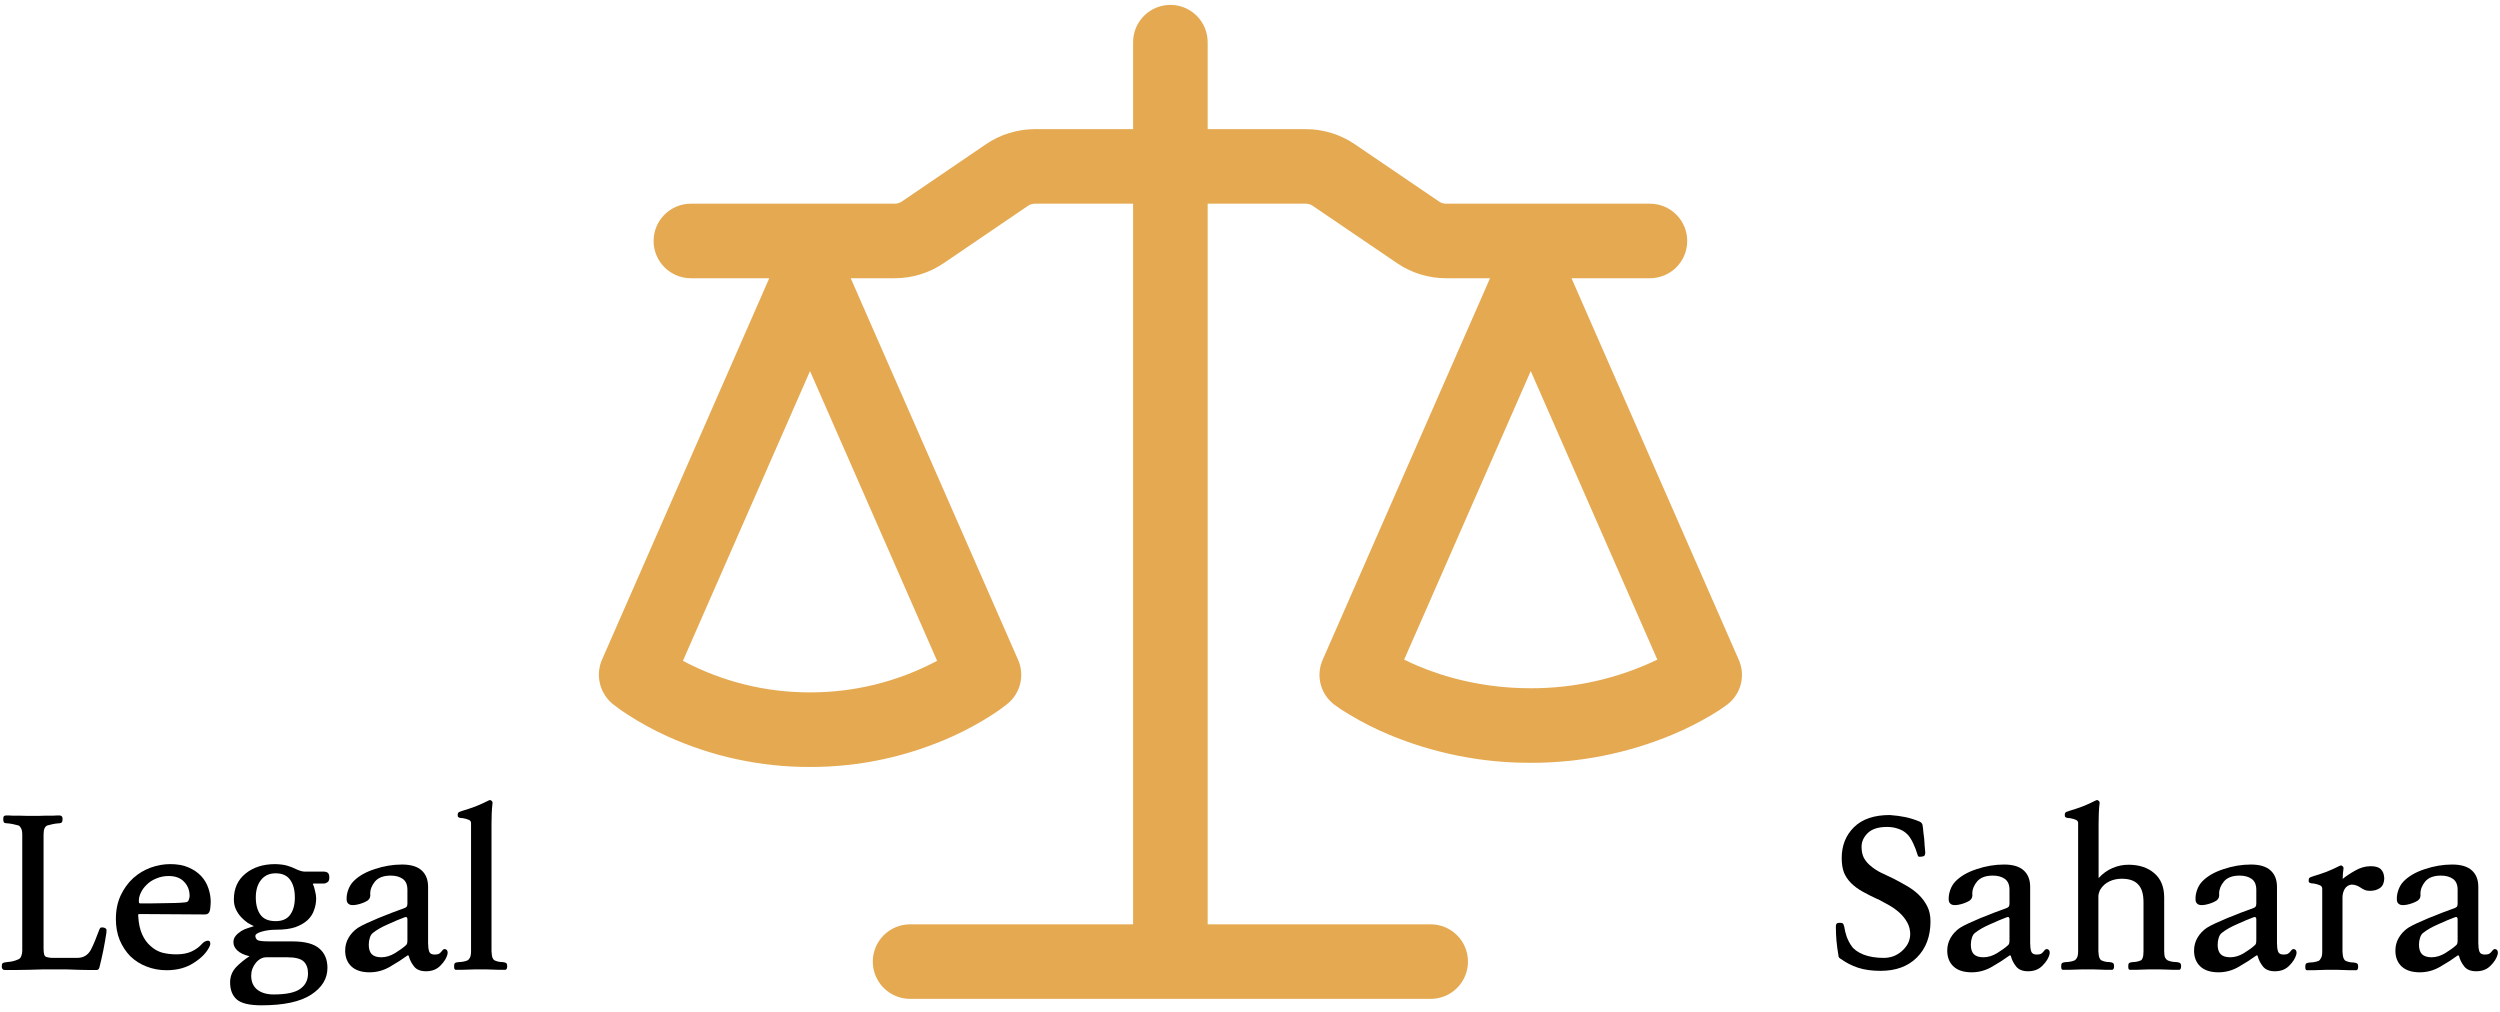 <svg width="383" height="155" viewBox="0 0 383 155" fill="none" xmlns="http://www.w3.org/2000/svg">
<path d="M6.674 145.278C6.674 145.705 6.706 146.025 6.77 146.238C6.834 146.451 6.962 146.579 7.154 146.622C7.389 146.686 7.645 146.729 7.922 146.75C8.199 146.75 8.466 146.75 8.722 146.75H11.762C12.295 146.75 12.733 146.643 13.074 146.43C13.415 146.217 13.693 145.918 13.906 145.534C14.141 145.086 14.365 144.595 14.578 144.062C14.791 143.529 14.994 143.006 15.186 142.494C15.271 142.259 15.357 142.131 15.442 142.11C15.549 142.067 15.709 142.067 15.922 142.11C16.05 142.153 16.135 142.195 16.178 142.238C16.242 142.281 16.285 142.334 16.306 142.398C16.327 142.462 16.327 142.537 16.306 142.622C16.306 142.686 16.306 142.761 16.306 142.846C16.178 143.721 16.018 144.638 15.826 145.598C15.634 146.537 15.431 147.422 15.218 148.254C15.154 148.425 15.09 148.521 15.026 148.542C14.962 148.585 14.866 148.606 14.738 148.606C14.546 148.606 14.194 148.606 13.682 148.606C13.17 148.606 12.605 148.595 11.986 148.574C11.367 148.553 10.749 148.531 10.13 148.51C9.511 148.51 8.999 148.51 8.594 148.51C8.125 148.51 7.485 148.51 6.674 148.51C5.885 148.531 5.106 148.553 4.338 148.574C3.549 148.595 2.845 148.606 2.226 148.606C1.607 148.606 1.255 148.606 1.17 148.606C1.042 148.606 0.925 148.606 0.818 148.606C0.711 148.606 0.615 148.595 0.53 148.574C0.445 148.531 0.381 148.467 0.338 148.382C0.295 148.318 0.274 148.201 0.274 148.03C0.274 147.902 0.285 147.795 0.306 147.71C0.349 147.625 0.402 147.561 0.466 147.518C0.53 147.497 0.605 147.475 0.69 147.454C0.797 147.433 0.925 147.411 1.074 147.39C1.394 147.369 1.693 147.326 1.97 147.262C2.247 147.198 2.525 147.102 2.802 146.974C3.015 146.889 3.165 146.729 3.25 146.494C3.357 146.238 3.41 145.95 3.41 145.63V127.87C3.41 127.422 3.346 127.091 3.218 126.878C3.111 126.665 2.983 126.526 2.834 126.462C2.599 126.398 2.333 126.334 2.034 126.27C1.757 126.206 1.49 126.163 1.234 126.142C0.978 126.142 0.786 126.11 0.658 126.046C0.551 125.961 0.498 125.769 0.498 125.47C0.498 125.321 0.509 125.214 0.53 125.15C0.573 125.065 0.626 125.011 0.69 124.99C0.754 124.947 0.839 124.926 0.946 124.926C1.053 124.926 1.181 124.926 1.33 124.926C1.373 124.926 1.554 124.937 1.874 124.958C2.194 124.958 2.557 124.958 2.962 124.958C3.367 124.979 3.762 124.99 4.146 124.99C4.53 124.99 4.829 124.99 5.042 124.99C5.234 124.99 5.522 124.99 5.906 124.99C6.29 124.99 6.685 124.979 7.09 124.958C7.495 124.958 7.858 124.958 8.178 124.958C8.498 124.937 8.69 124.926 8.754 124.926C8.882 124.926 8.999 124.926 9.106 124.926C9.213 124.926 9.298 124.947 9.362 124.99C9.426 125.011 9.479 125.065 9.522 125.15C9.565 125.214 9.586 125.321 9.586 125.47C9.586 125.769 9.522 125.961 9.394 126.046C9.287 126.11 9.106 126.142 8.85 126.142C8.594 126.163 8.317 126.206 8.018 126.27C7.719 126.334 7.463 126.398 7.25 126.462C7.079 126.526 6.941 126.665 6.834 126.878C6.727 127.091 6.674 127.422 6.674 127.87V145.278Z" fill="black"/>
<path d="M21.273 138.11C21.273 138.217 21.284 138.291 21.305 138.334C21.348 138.377 21.422 138.398 21.529 138.398C22.041 138.398 22.617 138.398 23.257 138.398C23.897 138.398 24.537 138.387 25.177 138.366C25.817 138.345 26.415 138.334 26.969 138.334C27.545 138.313 28.015 138.281 28.377 138.238C28.676 138.217 28.857 138.089 28.921 137.854C29.006 137.598 29.049 137.406 29.049 137.278C29.049 136.403 28.772 135.678 28.217 135.102C27.663 134.505 26.873 134.206 25.849 134.206C25.145 134.206 24.505 134.334 23.929 134.59C23.353 134.825 22.873 135.134 22.489 135.518C22.084 135.902 21.774 136.329 21.561 136.798C21.348 137.246 21.252 137.683 21.273 138.11ZM31.001 144.542C31.151 144.371 31.321 144.254 31.513 144.19C31.705 144.105 31.887 144.094 32.057 144.158C32.164 144.243 32.217 144.361 32.217 144.51C32.239 144.638 32.206 144.787 32.121 144.958C31.695 145.897 30.895 146.739 29.721 147.486C28.569 148.254 27.172 148.638 25.529 148.638C24.42 148.638 23.385 148.446 22.425 148.062C21.486 147.699 20.665 147.177 19.961 146.494C19.279 145.79 18.735 144.958 18.329 143.998C17.945 143.038 17.753 141.971 17.753 140.798C17.753 139.433 17.998 138.227 18.489 137.182C18.98 136.137 19.62 135.251 20.409 134.526C21.198 133.822 22.084 133.289 23.065 132.926C24.068 132.563 25.07 132.382 26.073 132.382C27.183 132.382 28.121 132.553 28.889 132.894C29.678 133.235 30.329 133.683 30.841 134.238C31.332 134.771 31.695 135.39 31.929 136.094C32.164 136.777 32.281 137.47 32.281 138.174C32.281 138.366 32.27 138.569 32.249 138.782C32.228 138.995 32.206 139.187 32.185 139.358C32.142 139.593 32.057 139.774 31.929 139.902C31.823 140.03 31.62 140.094 31.321 140.094L21.401 140.03C21.294 140.03 21.22 140.051 21.177 140.094C21.156 140.137 21.156 140.222 21.177 140.35C21.241 141.481 21.444 142.419 21.785 143.166C22.127 143.913 22.564 144.51 23.097 144.958C23.609 145.427 24.196 145.758 24.857 145.95C25.54 146.121 26.265 146.206 27.033 146.206C27.951 146.206 28.729 146.057 29.369 145.758C30.009 145.459 30.553 145.054 31.001 144.542Z" fill="black"/>
<path d="M45.172 137.502C45.172 136.371 44.938 135.475 44.468 134.814C43.999 134.131 43.252 133.79 42.228 133.79C41.268 133.79 40.522 134.131 39.988 134.814C39.455 135.475 39.188 136.371 39.188 137.502C39.188 138.59 39.423 139.465 39.892 140.126C40.362 140.787 41.14 141.118 42.228 141.118C43.252 141.118 43.999 140.787 44.468 140.126C44.938 139.465 45.172 138.59 45.172 137.502ZM43.988 146.654H40.82C40.202 146.654 39.658 146.942 39.188 147.518C38.719 148.094 38.484 148.745 38.484 149.47C38.484 150.409 38.794 151.123 39.412 151.614C40.031 152.105 40.874 152.35 41.94 152.35C43.86 152.35 45.215 152.062 46.004 151.486C46.794 150.931 47.188 150.142 47.188 149.118C47.188 148.329 46.964 147.721 46.516 147.294C46.068 146.867 45.226 146.654 43.988 146.654ZM35.764 144.318C35.764 143.955 35.882 143.635 36.116 143.358C36.351 143.081 36.639 142.835 36.98 142.622C37.3 142.43 37.642 142.281 38.004 142.174C38.367 142.046 38.666 141.95 38.9 141.886C38.623 141.758 38.303 141.587 37.94 141.374C37.599 141.139 37.268 140.851 36.948 140.51C36.628 140.169 36.362 139.774 36.148 139.326C35.935 138.878 35.828 138.366 35.828 137.79C35.828 136.126 36.415 134.814 37.588 133.854C38.783 132.873 40.308 132.382 42.164 132.382C42.89 132.403 43.487 132.478 43.956 132.606C44.426 132.734 44.938 132.937 45.492 133.214C45.727 133.321 45.972 133.406 46.228 133.47C46.484 133.534 46.74 133.555 46.996 133.534H49.62C49.876 133.534 50.079 133.598 50.228 133.726C50.378 133.854 50.452 134.089 50.452 134.43C50.452 134.793 50.356 135.038 50.164 135.166C49.972 135.294 49.78 135.358 49.588 135.358H48.116C47.988 135.358 47.924 135.379 47.924 135.422C47.924 135.465 47.946 135.507 47.988 135.55C48.095 135.806 48.191 136.137 48.276 136.542C48.383 136.947 48.436 137.31 48.436 137.63C48.436 138.249 48.33 138.846 48.116 139.422C47.924 139.998 47.594 140.51 47.124 140.958C46.634 141.406 46.004 141.769 45.236 142.046C44.468 142.302 43.508 142.43 42.356 142.43C41.524 142.43 40.778 142.526 40.116 142.718C39.455 142.91 39.124 143.134 39.124 143.39C39.124 143.625 39.22 143.827 39.412 143.998C39.604 144.147 40.234 144.222 41.3 144.222H44.788C46.708 144.222 48.084 144.585 48.916 145.31C49.748 146.014 50.164 147.006 50.164 148.286C50.164 149.929 49.332 151.294 47.668 152.382C46.004 153.47 43.466 154.014 40.052 154.014C38.218 154.014 36.959 153.715 36.276 153.118C35.594 152.521 35.252 151.646 35.252 150.494C35.252 149.619 35.551 148.851 36.148 148.19C36.767 147.55 37.46 146.985 38.228 146.494C37.396 146.302 36.767 146.003 36.34 145.598C35.935 145.193 35.743 144.766 35.764 144.318Z" fill="black"/>
<path d="M62.032 140.51C61.285 140.787 60.421 141.15 59.44 141.598C58.458 142.025 57.68 142.473 57.104 142.942C56.912 143.091 56.762 143.337 56.656 143.678C56.549 143.998 56.496 144.35 56.496 144.734C56.496 145.374 56.645 145.854 56.944 146.174C57.264 146.494 57.754 146.654 58.416 146.654C59.12 146.654 59.824 146.441 60.528 146.014C61.253 145.566 61.797 145.171 62.16 144.83C62.266 144.745 62.33 144.659 62.352 144.574C62.394 144.467 62.416 144.286 62.416 144.03V140.83C62.416 140.681 62.384 140.585 62.32 140.542C62.256 140.478 62.16 140.467 62.032 140.51ZM54.832 142.142C55.173 141.929 55.621 141.694 56.176 141.438C56.752 141.182 57.36 140.915 58 140.638C58.661 140.361 59.333 140.094 60.016 139.838C60.698 139.582 61.36 139.337 62 139.102C62.128 139.059 62.224 138.995 62.288 138.91C62.373 138.825 62.416 138.665 62.416 138.43V136.318C62.416 135.55 62.181 134.995 61.712 134.654C61.242 134.313 60.624 134.142 59.856 134.142C58.768 134.142 57.968 134.441 57.456 135.038C56.965 135.635 56.72 136.254 56.72 136.894C56.784 137.363 56.656 137.715 56.336 137.95C56.016 138.163 55.6 138.345 55.088 138.494C54.405 138.686 53.904 138.718 53.584 138.59C53.264 138.441 53.104 138.185 53.104 137.822C53.082 137.353 53.157 136.873 53.328 136.382C53.498 135.87 53.765 135.422 54.128 135.038C54.917 134.227 56.005 133.598 57.392 133.15C58.778 132.681 60.176 132.446 61.584 132.446C62.928 132.446 63.93 132.745 64.592 133.342C65.253 133.939 65.584 134.782 65.584 135.87V144.478C65.584 145.011 65.637 145.438 65.744 145.758C65.85 146.078 66.128 146.238 66.576 146.238C66.746 146.238 66.928 146.217 67.12 146.174C67.312 146.11 67.504 145.95 67.696 145.694C67.888 145.417 68.09 145.331 68.304 145.438C68.538 145.545 68.624 145.79 68.56 146.174C68.41 146.771 68.048 147.358 67.472 147.934C66.917 148.51 66.181 148.798 65.264 148.798C64.41 148.798 63.792 148.542 63.408 148.03C63.024 147.539 62.768 147.027 62.64 146.494C62.618 146.409 62.576 146.366 62.512 146.366C62.469 146.345 62.416 146.366 62.352 146.43C61.626 146.963 60.762 147.518 59.76 148.094C58.778 148.67 57.733 148.958 56.624 148.958C55.408 148.958 54.48 148.659 53.84 148.062C53.2 147.465 52.88 146.654 52.88 145.63C52.88 144.926 53.05 144.275 53.392 143.678C53.754 143.059 54.234 142.547 54.832 142.142Z" fill="black"/>
<path d="M75.299 145.726C75.321 146.195 75.374 146.537 75.459 146.75C75.545 146.942 75.651 147.07 75.779 147.134C75.971 147.219 76.163 147.283 76.355 147.326C76.569 147.369 76.782 147.39 76.995 147.39C77.209 147.411 77.379 147.454 77.507 147.518C77.635 147.582 77.699 147.753 77.699 148.03C77.699 148.201 77.678 148.318 77.635 148.382C77.614 148.467 77.571 148.521 77.507 148.542C77.443 148.585 77.358 148.595 77.251 148.574C77.166 148.574 77.07 148.574 76.963 148.574C76.899 148.574 76.718 148.574 76.419 148.574C76.142 148.574 75.822 148.563 75.459 148.542C75.097 148.542 74.745 148.531 74.403 148.51C74.062 148.51 73.817 148.51 73.667 148.51C73.475 148.51 73.198 148.51 72.835 148.51C72.494 148.531 72.142 148.542 71.779 148.542C71.395 148.563 71.054 148.574 70.755 148.574C70.478 148.574 70.318 148.574 70.275 148.574C70.147 148.574 70.041 148.574 69.955 148.574C69.87 148.595 69.795 148.585 69.731 148.542C69.667 148.521 69.625 148.467 69.603 148.382C69.582 148.318 69.571 148.201 69.571 148.03C69.571 147.753 69.625 147.582 69.731 147.518C69.859 147.454 70.041 147.411 70.275 147.39C70.467 147.39 70.691 147.369 70.947 147.326C71.203 147.283 71.427 147.219 71.619 147.134C71.747 147.07 71.865 146.942 71.971 146.75C72.099 146.537 72.163 146.195 72.163 145.726V126.11C72.163 125.854 72.046 125.683 71.811 125.598C71.577 125.491 71.278 125.406 70.915 125.342C70.766 125.342 70.638 125.331 70.531 125.31C70.446 125.289 70.371 125.267 70.307 125.246C70.243 125.203 70.19 125.161 70.147 125.118C70.126 125.054 70.115 124.958 70.115 124.83C70.115 124.745 70.126 124.67 70.147 124.606C70.169 124.542 70.211 124.489 70.275 124.446C70.318 124.403 70.382 124.371 70.467 124.35C70.574 124.307 70.691 124.265 70.819 124.222C71.417 124.051 72.089 123.827 72.835 123.55C73.582 123.251 74.243 122.953 74.819 122.654C75.011 122.547 75.161 122.547 75.267 122.654C75.395 122.739 75.459 122.857 75.459 123.006C75.395 123.518 75.353 124.051 75.331 124.606C75.31 125.139 75.299 125.662 75.299 126.174V145.726Z" fill="black"/>
<path d="M288.614 146.75C289.062 146.75 289.521 146.675 289.99 146.526C290.459 146.355 290.886 146.11 291.27 145.79C291.654 145.47 291.974 145.097 292.23 144.67C292.486 144.222 292.625 143.721 292.646 143.166C292.646 142.483 292.497 141.875 292.198 141.342C291.899 140.787 291.505 140.286 291.014 139.838C290.545 139.411 290.011 139.027 289.414 138.686C288.817 138.345 288.23 138.025 287.654 137.726V137.758C286.779 137.353 286.001 136.958 285.318 136.574C284.635 136.19 284.059 135.763 283.59 135.294C283.121 134.825 282.758 134.291 282.502 133.694C282.267 133.075 282.15 132.329 282.15 131.454C282.15 129.534 282.779 127.955 284.038 126.718C285.297 125.481 287.121 124.862 289.51 124.862C290.406 124.926 291.206 125.033 291.91 125.182C292.614 125.331 293.329 125.555 294.054 125.854C294.203 125.918 294.31 125.993 294.374 126.078C294.459 126.163 294.513 126.27 294.534 126.398C294.598 126.782 294.641 127.155 294.662 127.518C294.705 127.859 294.747 128.19 294.79 128.51C294.811 128.851 294.833 129.193 294.854 129.534C294.875 129.875 294.907 130.227 294.95 130.59C294.95 130.782 294.918 130.931 294.854 131.038C294.811 131.145 294.662 131.209 294.406 131.23C294.171 131.273 294.011 131.273 293.926 131.23C293.841 131.166 293.766 131.006 293.702 130.75C293.574 130.302 293.371 129.779 293.094 129.182C292.817 128.585 292.518 128.126 292.198 127.806C291.814 127.422 291.355 127.145 290.822 126.974C290.31 126.782 289.734 126.686 289.094 126.686C287.75 126.686 286.758 127.006 286.118 127.646C285.499 128.265 285.19 128.958 285.19 129.726C285.19 130.387 285.307 130.953 285.542 131.422C285.798 131.891 286.15 132.307 286.598 132.67C287.046 133.054 287.569 133.395 288.166 133.694C288.763 133.993 289.414 134.302 290.118 134.622C290.779 134.963 291.441 135.326 292.102 135.71C292.785 136.094 293.393 136.542 293.926 137.054C294.459 137.566 294.897 138.153 295.238 138.814C295.579 139.475 295.75 140.254 295.75 141.15C295.75 143.454 295.057 145.299 293.67 146.686C292.305 148.051 290.449 148.734 288.102 148.734C286.779 148.734 285.627 148.574 284.646 148.254C283.686 147.934 282.811 147.486 282.022 146.91C281.894 146.846 281.798 146.771 281.734 146.686C281.67 146.579 281.638 146.451 281.638 146.302C281.51 145.555 281.414 144.841 281.35 144.158C281.286 143.454 281.254 142.718 281.254 141.95C281.254 141.758 281.286 141.619 281.35 141.534C281.414 141.427 281.585 141.374 281.862 141.374C282.097 141.374 282.246 141.406 282.31 141.47C282.395 141.534 282.47 141.694 282.534 141.95C282.598 142.419 282.726 142.942 282.918 143.518C283.131 144.073 283.377 144.542 283.654 144.926C283.995 145.438 284.603 145.875 285.478 146.238C286.353 146.579 287.398 146.75 288.614 146.75Z" fill="black"/>
<path d="M307.469 140.51C306.723 140.787 305.859 141.15 304.877 141.598C303.896 142.025 303.117 142.473 302.541 142.942C302.349 143.091 302.2 143.337 302.093 143.678C301.987 143.998 301.933 144.35 301.933 144.734C301.933 145.374 302.082 145.854 302.381 146.174C302.701 146.494 303.192 146.654 303.853 146.654C304.557 146.654 305.261 146.441 305.965 146.014C306.691 145.566 307.235 145.171 307.597 144.83C307.704 144.745 307.768 144.659 307.789 144.574C307.832 144.467 307.853 144.286 307.853 144.03V140.83C307.853 140.681 307.821 140.585 307.757 140.542C307.693 140.478 307.597 140.467 307.469 140.51ZM300.269 142.142C300.61 141.929 301.059 141.694 301.613 141.438C302.189 141.182 302.797 140.915 303.437 140.638C304.098 140.361 304.771 140.094 305.453 139.838C306.136 139.582 306.797 139.337 307.437 139.102C307.565 139.059 307.661 138.995 307.725 138.91C307.811 138.825 307.853 138.665 307.853 138.43V136.318C307.853 135.55 307.619 134.995 307.149 134.654C306.68 134.313 306.061 134.142 305.293 134.142C304.205 134.142 303.405 134.441 302.893 135.038C302.403 135.635 302.157 136.254 302.157 136.894C302.221 137.363 302.093 137.715 301.773 137.95C301.453 138.163 301.037 138.345 300.525 138.494C299.843 138.686 299.341 138.718 299.021 138.59C298.701 138.441 298.541 138.185 298.541 137.822C298.52 137.353 298.595 136.873 298.765 136.382C298.936 135.87 299.203 135.422 299.565 135.038C300.355 134.227 301.442 133.598 302.829 133.15C304.216 132.681 305.613 132.446 307.021 132.446C308.365 132.446 309.368 132.745 310.029 133.342C310.691 133.939 311.021 134.782 311.021 135.87V144.478C311.021 145.011 311.075 145.438 311.181 145.758C311.288 146.078 311.565 146.238 312.013 146.238C312.184 146.238 312.365 146.217 312.557 146.174C312.749 146.11 312.941 145.95 313.133 145.694C313.325 145.417 313.528 145.331 313.741 145.438C313.976 145.545 314.061 145.79 313.997 146.174C313.848 146.771 313.485 147.358 312.909 147.934C312.355 148.51 311.619 148.798 310.701 148.798C309.848 148.798 309.229 148.542 308.845 148.03C308.461 147.539 308.205 147.027 308.077 146.494C308.056 146.409 308.013 146.366 307.949 146.366C307.907 146.345 307.853 146.366 307.789 146.43C307.064 146.963 306.2 147.518 305.197 148.094C304.216 148.67 303.171 148.958 302.061 148.958C300.845 148.958 299.917 148.659 299.277 148.062C298.637 147.465 298.317 146.654 298.317 145.63C298.317 144.926 298.488 144.275 298.829 143.678C299.192 143.059 299.672 142.547 300.269 142.142Z" fill="black"/>
<path d="M317.121 125.342C316.972 125.342 316.844 125.331 316.737 125.31C316.652 125.289 316.577 125.267 316.513 125.246C316.449 125.203 316.396 125.161 316.353 125.118C316.332 125.054 316.321 124.958 316.321 124.83C316.321 124.745 316.332 124.67 316.353 124.606C316.374 124.542 316.417 124.489 316.481 124.446C316.524 124.403 316.588 124.371 316.673 124.35C316.78 124.307 316.897 124.265 317.025 124.222C317.622 124.051 318.294 123.827 319.041 123.55C319.788 123.251 320.449 122.953 321.025 122.654C321.217 122.547 321.366 122.547 321.473 122.654C321.601 122.739 321.665 122.857 321.665 123.006C321.601 123.518 321.558 124.051 321.537 124.606C321.516 125.139 321.505 125.662 321.505 126.174V134.526C322.124 133.843 322.828 133.331 323.617 132.99C324.406 132.649 325.228 132.478 326.081 132.478C327.724 132.478 329.046 132.915 330.049 133.79C331.052 134.643 331.553 135.881 331.553 137.502V145.726C331.553 146.195 331.606 146.537 331.713 146.75C331.841 146.942 331.969 147.07 332.097 147.134C332.289 147.219 332.502 147.283 332.737 147.326C332.993 147.369 333.228 147.39 333.441 147.39C333.654 147.411 333.825 147.454 333.953 147.518C334.081 147.582 334.145 147.753 334.145 148.03C334.145 148.201 334.124 148.318 334.081 148.382C334.06 148.467 334.017 148.521 333.953 148.542C333.889 148.585 333.814 148.595 333.729 148.574C333.644 148.574 333.548 148.574 333.441 148.574C333.377 148.574 333.196 148.574 332.897 148.574C332.62 148.574 332.3 148.563 331.937 148.542C331.553 148.542 331.18 148.531 330.817 148.51C330.476 148.51 330.22 148.51 330.049 148.51C329.878 148.51 329.622 148.51 329.281 148.51C328.94 148.531 328.588 148.542 328.225 148.542C327.884 148.563 327.564 148.574 327.265 148.574C326.988 148.574 326.828 148.574 326.785 148.574C326.657 148.574 326.54 148.574 326.433 148.574C326.348 148.595 326.273 148.585 326.209 148.542C326.145 148.521 326.102 148.467 326.081 148.382C326.06 148.318 326.049 148.201 326.049 148.03C326.049 147.753 326.102 147.582 326.209 147.518C326.337 147.454 326.518 147.411 326.753 147.39C326.945 147.39 327.148 147.369 327.361 147.326C327.574 147.283 327.777 147.219 327.969 147.134C328.097 147.07 328.193 146.942 328.257 146.75C328.342 146.537 328.385 146.195 328.385 145.726V138.238C328.385 136.958 328.108 136.041 327.553 135.486C327.02 134.91 326.188 134.622 325.057 134.622C324.353 134.622 323.713 134.761 323.137 135.038C322.561 135.315 322.102 135.731 321.761 136.286C321.697 136.393 321.633 136.553 321.569 136.766C321.505 136.958 321.473 137.129 321.473 137.278V145.726C321.494 146.195 321.548 146.537 321.633 146.75C321.718 146.942 321.825 147.07 321.953 147.134C322.145 147.219 322.337 147.283 322.529 147.326C322.742 147.369 322.956 147.39 323.169 147.39C323.382 147.411 323.553 147.454 323.681 147.518C323.809 147.582 323.873 147.753 323.873 148.03C323.873 148.201 323.852 148.318 323.809 148.382C323.788 148.467 323.745 148.521 323.681 148.542C323.617 148.585 323.532 148.595 323.425 148.574C323.34 148.574 323.244 148.574 323.137 148.574C323.073 148.574 322.892 148.574 322.593 148.574C322.316 148.574 322.006 148.563 321.665 148.542C321.302 148.542 320.95 148.531 320.609 148.51C320.268 148.51 320.022 148.51 319.873 148.51C319.681 148.51 319.404 148.51 319.041 148.51C318.7 148.531 318.348 148.542 317.985 148.542C317.601 148.563 317.26 148.574 316.961 148.574C316.684 148.574 316.524 148.574 316.481 148.574C316.353 148.574 316.246 148.574 316.161 148.574C316.076 148.595 316.001 148.585 315.937 148.542C315.873 148.521 315.83 148.467 315.809 148.382C315.788 148.318 315.777 148.201 315.777 148.03C315.777 147.753 315.83 147.582 315.937 147.518C316.065 147.454 316.246 147.411 316.481 147.39C316.673 147.39 316.897 147.369 317.153 147.326C317.409 147.283 317.633 147.219 317.825 147.134C317.953 147.07 318.07 146.942 318.177 146.75C318.305 146.537 318.369 146.195 318.369 145.726V126.11C318.369 125.854 318.252 125.683 318.017 125.598C317.782 125.491 317.484 125.406 317.121 125.342Z" fill="black"/>
<path d="M345.282 140.51C344.535 140.787 343.671 141.15 342.69 141.598C341.708 142.025 340.93 142.473 340.354 142.942C340.162 143.091 340.012 143.337 339.906 143.678C339.799 143.998 339.746 144.35 339.746 144.734C339.746 145.374 339.895 145.854 340.194 146.174C340.514 146.494 341.004 146.654 341.666 146.654C342.37 146.654 343.074 146.441 343.778 146.014C344.503 145.566 345.047 145.171 345.41 144.83C345.516 144.745 345.58 144.659 345.602 144.574C345.644 144.467 345.666 144.286 345.666 144.03V140.83C345.666 140.681 345.634 140.585 345.57 140.542C345.506 140.478 345.41 140.467 345.282 140.51ZM338.082 142.142C338.423 141.929 338.871 141.694 339.426 141.438C340.002 141.182 340.61 140.915 341.25 140.638C341.911 140.361 342.583 140.094 343.266 139.838C343.948 139.582 344.61 139.337 345.25 139.102C345.378 139.059 345.474 138.995 345.538 138.91C345.623 138.825 345.666 138.665 345.666 138.43V136.318C345.666 135.55 345.431 134.995 344.962 134.654C344.492 134.313 343.874 134.142 343.106 134.142C342.018 134.142 341.218 134.441 340.706 135.038C340.215 135.635 339.97 136.254 339.97 136.894C340.034 137.363 339.906 137.715 339.586 137.95C339.266 138.163 338.85 138.345 338.338 138.494C337.655 138.686 337.154 138.718 336.834 138.59C336.514 138.441 336.354 138.185 336.354 137.822C336.332 137.353 336.407 136.873 336.578 136.382C336.748 135.87 337.015 135.422 337.378 135.038C338.167 134.227 339.255 133.598 340.642 133.15C342.028 132.681 343.426 132.446 344.834 132.446C346.178 132.446 347.18 132.745 347.842 133.342C348.503 133.939 348.834 134.782 348.834 135.87V144.478C348.834 145.011 348.887 145.438 348.994 145.758C349.1 146.078 349.378 146.238 349.826 146.238C349.996 146.238 350.178 146.217 350.37 146.174C350.562 146.11 350.754 145.95 350.946 145.694C351.138 145.417 351.34 145.331 351.554 145.438C351.788 145.545 351.874 145.79 351.81 146.174C351.66 146.771 351.298 147.358 350.722 147.934C350.167 148.51 349.431 148.798 348.514 148.798C347.66 148.798 347.042 148.542 346.658 148.03C346.274 147.539 346.018 147.027 345.89 146.494C345.868 146.409 345.826 146.366 345.762 146.366C345.719 146.345 345.666 146.366 345.602 146.43C344.876 146.963 344.012 147.518 343.01 148.094C342.028 148.67 340.983 148.958 339.874 148.958C338.658 148.958 337.73 148.659 337.09 148.062C336.45 147.465 336.13 146.654 336.13 145.63C336.13 144.926 336.3 144.275 336.642 143.678C337.004 143.059 337.484 142.547 338.082 142.142Z" fill="black"/>
<path d="M358.901 134.654C359.349 134.27 359.968 133.854 360.757 133.406C361.547 132.937 362.357 132.702 363.189 132.702C363.936 132.702 364.459 132.862 364.757 133.182C365.077 133.481 365.248 133.95 365.269 134.59C365.248 135.251 365.035 135.731 364.629 136.03C364.224 136.329 363.701 136.478 363.061 136.478C362.741 136.478 362.464 136.425 362.229 136.318C361.995 136.211 361.792 136.094 361.621 135.966C361.429 135.838 361.216 135.731 360.981 135.646C360.747 135.561 360.501 135.518 360.245 135.518C359.776 135.582 359.424 135.817 359.189 136.222C358.976 136.606 358.869 137.033 358.869 137.502V145.79C358.891 146.259 358.944 146.59 359.029 146.782C359.115 146.995 359.221 147.134 359.349 147.198C359.541 147.283 359.733 147.347 359.925 147.39C360.139 147.433 360.352 147.454 360.565 147.454C360.779 147.475 360.949 147.518 361.077 147.582C361.205 147.646 361.269 147.817 361.269 148.094C361.269 148.265 361.248 148.382 361.205 148.446C361.184 148.531 361.141 148.585 361.077 148.606C361.013 148.649 360.928 148.659 360.821 148.638C360.736 148.638 360.64 148.638 360.533 148.638C360.469 148.638 360.288 148.638 359.989 148.638C359.712 148.638 359.403 148.627 359.061 148.606C358.699 148.606 358.347 148.595 358.005 148.574C357.664 148.574 357.419 148.574 357.269 148.574C357.077 148.574 356.8 148.574 356.437 148.574C356.096 148.595 355.744 148.606 355.381 148.606C354.997 148.627 354.656 148.638 354.357 148.638C354.08 148.638 353.92 148.638 353.877 148.638C353.749 148.638 353.643 148.638 353.557 148.638C353.472 148.659 353.397 148.649 353.333 148.606C353.269 148.585 353.227 148.531 353.205 148.446C353.184 148.382 353.173 148.265 353.173 148.094C353.173 147.817 353.227 147.646 353.333 147.582C353.461 147.518 353.643 147.475 353.877 147.454C354.069 147.454 354.293 147.433 354.549 147.39C354.805 147.347 355.029 147.283 355.221 147.198C355.349 147.134 355.467 146.995 355.573 146.782C355.701 146.59 355.765 146.259 355.765 145.79V136.126C355.744 135.87 355.616 135.699 355.381 135.614C355.147 135.507 354.848 135.422 354.485 135.358C354.336 135.358 354.208 135.347 354.101 135.326C354.016 135.305 353.941 135.283 353.877 135.262C353.813 135.219 353.76 135.177 353.717 135.134C353.696 135.07 353.685 134.974 353.685 134.846C353.685 134.761 353.696 134.686 353.717 134.622C353.739 134.558 353.781 134.505 353.845 134.462C353.888 134.419 353.952 134.387 354.037 134.366C354.144 134.323 354.261 134.281 354.389 134.238C354.987 134.067 355.659 133.843 356.405 133.566C357.152 133.267 357.813 132.969 358.389 132.67C358.581 132.563 358.731 132.563 358.837 132.67C358.965 132.755 359.029 132.873 359.029 133.022C358.987 133.342 358.955 133.619 358.933 133.854C358.912 134.067 358.901 134.334 358.901 134.654Z" fill="black"/>
<path d="M376.125 140.51C375.379 140.787 374.515 141.15 373.533 141.598C372.552 142.025 371.773 142.473 371.197 142.942C371.005 143.091 370.856 143.337 370.749 143.678C370.643 143.998 370.589 144.35 370.589 144.734C370.589 145.374 370.739 145.854 371.037 146.174C371.357 146.494 371.848 146.654 372.509 146.654C373.213 146.654 373.917 146.441 374.621 146.014C375.347 145.566 375.891 145.171 376.253 144.83C376.36 144.745 376.424 144.659 376.445 144.574C376.488 144.467 376.509 144.286 376.509 144.03V140.83C376.509 140.681 376.477 140.585 376.413 140.542C376.349 140.478 376.253 140.467 376.125 140.51ZM368.925 142.142C369.267 141.929 369.715 141.694 370.269 141.438C370.845 141.182 371.453 140.915 372.093 140.638C372.755 140.361 373.427 140.094 374.109 139.838C374.792 139.582 375.453 139.337 376.093 139.102C376.221 139.059 376.317 138.995 376.381 138.91C376.467 138.825 376.509 138.665 376.509 138.43V136.318C376.509 135.55 376.275 134.995 375.805 134.654C375.336 134.313 374.717 134.142 373.949 134.142C372.861 134.142 372.061 134.441 371.549 135.038C371.059 135.635 370.813 136.254 370.813 136.894C370.877 137.363 370.749 137.715 370.429 137.95C370.109 138.163 369.693 138.345 369.181 138.494C368.499 138.686 367.997 138.718 367.677 138.59C367.357 138.441 367.197 138.185 367.197 137.822C367.176 137.353 367.251 136.873 367.421 136.382C367.592 135.87 367.859 135.422 368.221 135.038C369.011 134.227 370.099 133.598 371.485 133.15C372.872 132.681 374.269 132.446 375.677 132.446C377.021 132.446 378.024 132.745 378.685 133.342C379.347 133.939 379.677 134.782 379.677 135.87V144.478C379.677 145.011 379.731 145.438 379.837 145.758C379.944 146.078 380.221 146.238 380.669 146.238C380.84 146.238 381.021 146.217 381.213 146.174C381.405 146.11 381.597 145.95 381.789 145.694C381.981 145.417 382.184 145.331 382.397 145.438C382.632 145.545 382.717 145.79 382.653 146.174C382.504 146.771 382.141 147.358 381.565 147.934C381.011 148.51 380.275 148.798 379.357 148.798C378.504 148.798 377.885 148.542 377.501 148.03C377.117 147.539 376.861 147.027 376.733 146.494C376.712 146.409 376.669 146.366 376.605 146.366C376.563 146.345 376.509 146.366 376.445 146.43C375.72 146.963 374.856 147.518 373.853 148.094C372.872 148.67 371.827 148.958 370.717 148.958C369.501 148.958 368.573 148.659 367.933 148.062C367.293 147.465 366.973 146.654 366.973 145.63C366.973 144.926 367.144 144.275 367.485 143.678C367.848 143.059 368.328 142.547 368.925 142.142Z" fill="black"/>
<path d="M185.014 6.46V19.785H200.053C202.726 19.785 205.338 20.592 207.547 22.092L220.469 30.878C220.781 31.091 221.154 31.206 221.535 31.206H252.772C254.286 31.206 255.739 31.807 256.81 32.878C257.881 33.949 258.483 35.401 258.483 36.916C258.483 38.431 257.881 39.883 256.81 40.954C255.739 42.025 254.286 42.626 252.772 42.626H240.755L266.387 101.101C266.901 102.27 267.008 103.578 266.69 104.815C266.373 106.052 265.649 107.146 264.636 107.923C263.874 108.487 263.09 109.012 262.275 109.492C260.343 110.644 258.333 111.659 256.259 112.53C249.371 115.41 241.977 116.883 234.511 116.862C227.048 116.885 219.656 115.415 212.77 112.537C210.695 111.667 208.685 110.649 206.755 109.492C205.947 109.024 205.166 108.511 204.417 107.954L204.379 107.923C203.365 107.146 202.641 106.052 202.324 104.815C202.006 103.578 202.113 102.27 202.627 101.101L228.274 42.626H221.528C218.855 42.626 216.243 41.819 214.034 40.319L201.112 31.533C200.798 31.318 200.426 31.204 200.046 31.206H185.014V141.607H219.182C220.697 141.607 222.15 142.209 223.221 143.28C224.292 144.351 224.893 145.803 224.893 147.317C224.893 148.832 224.292 150.284 223.221 151.355C222.15 152.426 220.697 153.028 219.182 153.028H139.424C137.909 153.028 136.456 152.426 135.385 151.355C134.314 150.284 133.712 148.832 133.712 147.317C133.712 145.803 134.314 144.351 135.385 143.28C136.456 142.209 137.909 141.607 139.424 141.607H173.592V31.206H158.552C158.172 31.205 157.801 31.32 157.486 31.533L144.571 40.319C142.363 41.819 139.751 42.626 137.078 42.626H130.331L155.978 101.101C156.475 102.237 156.588 103.504 156.301 104.71C156.014 105.916 155.342 106.996 154.387 107.786C153.778 108.281 153.168 108.745 152.026 109.484C150.1 110.731 148.084 111.833 145.995 112.781C139.118 115.905 131.649 117.515 124.095 117.501C116.54 117.517 109.071 115.907 102.194 112.781C100.105 111.833 98.089 110.731 96.163 109.484C95.349 108.966 94.563 108.405 93.81 107.801C92.863 107.002 92.196 105.92 91.909 104.714C91.621 103.508 91.727 102.242 92.211 101.101L117.85 42.626H105.842C104.327 42.626 102.874 42.025 101.803 40.954C100.732 39.883 100.131 38.431 100.131 36.916C100.131 35.401 100.732 33.949 101.803 32.878C102.874 31.807 104.327 31.206 105.842 31.206H137.078C137.459 31.206 137.832 31.091 138.152 30.878L151.059 22.092C153.267 20.584 155.887 19.785 158.56 19.785H173.592V6.46C173.592 4.946 174.193 3.493 175.264 2.423C176.335 1.352 177.788 0.75 179.303 0.75C180.818 0.75 182.27 1.352 183.341 2.423C184.412 3.493 185.014 4.946 185.014 6.46ZM104.623 101.238C110.617 104.428 117.305 106.089 124.095 106.073C130.884 106.089 137.573 104.428 143.566 101.238L124.095 56.849L104.623 101.238ZM215.116 101.055C215.74 101.36 216.441 101.687 217.21 102.015C221.246 103.713 227.147 105.441 234.511 105.441C241.224 105.46 247.854 103.961 253.906 101.055L234.511 56.842L215.116 101.055Z" fill="#E4A951"/>
</svg>
